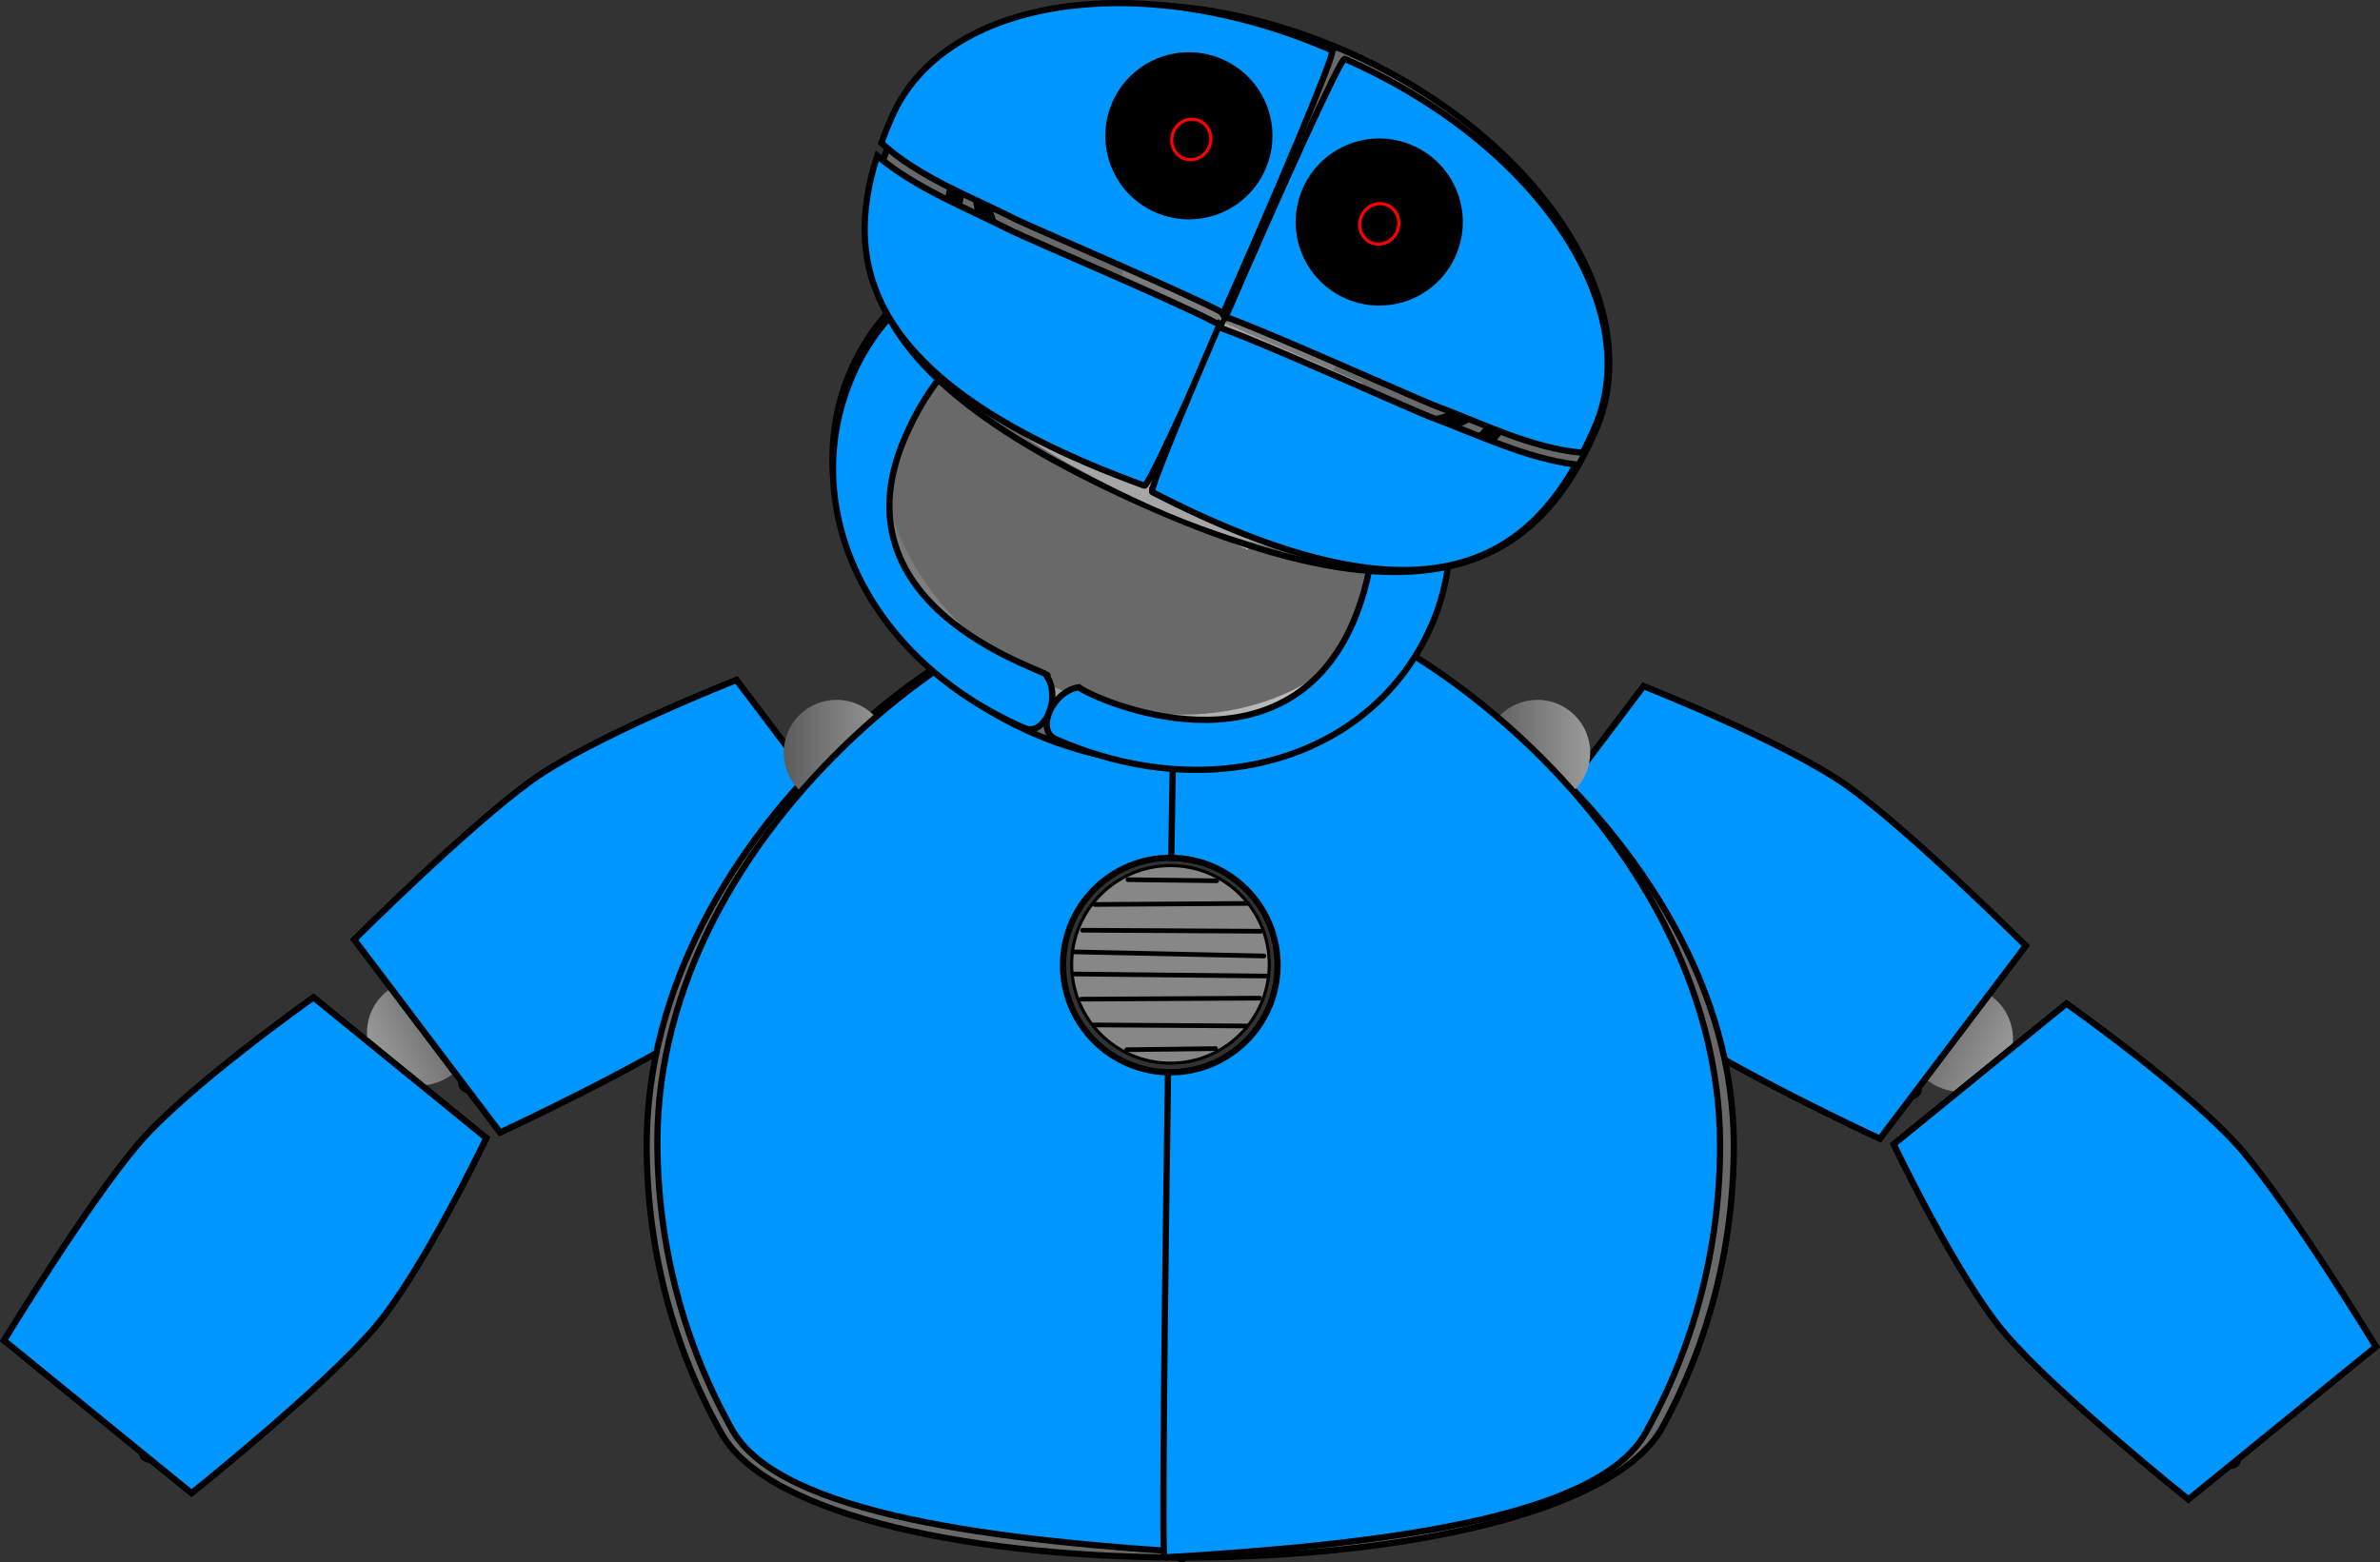<svg version="1.1" xmlns="http://www.w3.org/2000/svg" xmlns:xlink="http://www.w3.org/1999/xlink" width="762.907" height="500.893" viewBox="0,0,762.907,500.893"><rect x="0" y="0" width="762.907" height="500.893" fill="#333333" stroke="none"/><defs><linearGradient x1="469.87" y1="389.342" x2="500.329" y2="404.179" gradientUnits="userSpaceOnUse" id="color-1"><stop offset="0" stop-color="#5c5c5c"/><stop offset="1" stop-color="#9b9b9b"/></linearGradient><linearGradient x1="529.081" y1="472.634" x2="550.171" y2="455.461" gradientUnits="userSpaceOnUse" id="color-2"><stop offset="0" stop-color="#5c5c5c"/><stop offset="1" stop-color="#9b9b9b"/></linearGradient><linearGradient x1="413.954" y1="366.01" x2="430.355" y2="344.314" gradientUnits="userSpaceOnUse" id="color-3"><stop offset="0" stop-color="#5c5c5c"/><stop offset="1" stop-color="#9b9b9b"/></linearGradient><linearGradient x1="6.583" y1="387.345" x2="-23.876" y2="402.182" gradientUnits="userSpaceOnUse" id="color-4"><stop offset="0" stop-color="#5c5c5c"/><stop offset="1" stop-color="#9b9b9b"/></linearGradient><linearGradient x1="-52.628" y1="470.637" x2="-73.718" y2="453.464" gradientUnits="userSpaceOnUse" id="color-5"><stop offset="0" stop-color="#5c5c5c"/><stop offset="1" stop-color="#9b9b9b"/></linearGradient><linearGradient x1="62.498" y1="364.013" x2="46.098" y2="342.317" gradientUnits="userSpaceOnUse" id="color-6"><stop offset="0" stop-color="#5c5c5c"/><stop offset="1" stop-color="#9b9b9b"/></linearGradient><linearGradient x1="235.678" y1="296.654" x2="235.678" y2="312.838" gradientUnits="userSpaceOnUse" id="color-7"><stop offset="0" stop-color="#5c5c5c"/><stop offset="1" stop-color="#9b9b9b"/></linearGradient><linearGradient x1="261.651" y1="341.1" x2="274.719" y2="348.862" gradientUnits="userSpaceOnUse" id="color-8"><stop offset="0" stop-color="#5c5c5c"/><stop offset="1" stop-color="#9b9b9b"/></linearGradient><linearGradient x1="210.752" y1="342.353" x2="197.684" y2="350.115" gradientUnits="userSpaceOnUse" id="color-9"><stop offset="0" stop-color="#5c5c5c"/><stop offset="1" stop-color="#9b9b9b"/></linearGradient><linearGradient x1="226.182" y1="466.212" x2="245.45" y2="466.212" gradientUnits="userSpaceOnUse" id="color-10"><stop offset="0" stop-color="#5c5c5c"/><stop offset="1" stop-color="#9b9b9b"/></linearGradient><linearGradient x1="332.638" y1="305.032" x2="366.518" y2="305.032" gradientUnits="userSpaceOnUse" id="color-11"><stop offset="0" stop-color="#5c5c5c"/><stop offset="1" stop-color="#9b9b9b"/></linearGradient><linearGradient x1="107.984" y1="305.032" x2="141.865" y2="305.032" gradientUnits="userSpaceOnUse" id="color-12"><stop offset="0" stop-color="#5c5c5c"/><stop offset="1" stop-color="#9b9b9b"/></linearGradient><linearGradient x1="142.702" y1="187.584" x2="301.558" y2="257.113" gradientUnits="userSpaceOnUse" id="color-13"><stop offset="0" stop-color="#6c6c6c"/><stop offset="1" stop-color="#c4c4c4"/></linearGradient><linearGradient x1="208.617" y1="179.763" x2="271.101" y2="207.111" gradientUnits="userSpaceOnUse" id="color-14"><stop offset="0" stop-color="#6e6e6e"/><stop offset="1" stop-color="#c0c0c0"/></linearGradient><linearGradient x1="273.091" y1="115.238" x2="243.193" y2="183.546" gradientUnits="userSpaceOnUse" id="color-15"><stop offset="0" stop-color="#a6a6a6"/><stop offset="1" stop-color="#707070"/></linearGradient><linearGradient x1="233.573" y1="85.935" x2="221.054" y2="170.639" gradientUnits="userSpaceOnUse" id="color-16"><stop offset="0" stop-color="#a6a6a6"/><stop offset="1" stop-color="#707070"/></linearGradient><linearGradient x1="320.417" y1="125.258" x2="266.02" y2="193.44" gradientUnits="userSpaceOnUse" id="color-17"><stop offset="0" stop-color="#a6a6a6"/><stop offset="1" stop-color="#707070"/></linearGradient><linearGradient x1="250.411" y1="167.776" x2="241.836" y2="187.368" gradientUnits="userSpaceOnUse" id="color-18"><stop offset="0" stop-color="#a6a6a6"/><stop offset="1" stop-color="#707070"/></linearGradient><linearGradient x1="241.704" y1="184.787" x2="233.349" y2="203.877" gradientUnits="userSpaceOnUse" id="color-19"><stop offset="0" stop-color="#707070"/><stop offset="1" stop-color="#a6a6a6"/></linearGradient><linearGradient x1="278.033" y1="104.667" x2="262.505" y2="140.145" gradientUnits="userSpaceOnUse" id="color-20"><stop offset="0" stop-color="#a6a6a6"/><stop offset="1" stop-color="#707070"/></linearGradient></defs><g transform="translate(143.227,-63.726)"><g data-paper-data="{&quot;isPaintingLayer&quot;:true}" fill-rule="nonzero" stroke-linejoin="miter" stroke-miterlimit="10" stroke-dasharray="" stroke-dashoffset="0" style="mix-blend-mode: normal"><g data-paper-data="{&quot;index&quot;:null}" stroke-linecap="butt"><path d="M492.518,381.531c8.411,4.097 11.908,14.237 7.811,22.648c-4.097,8.411 -14.237,11.908 -22.648,7.811c-8.411,-4.097 -11.908,-14.237 -7.811,-22.648c4.097,-8.411 14.237,-11.908 22.648,-7.811z" data-paper-data="{&quot;index&quot;:null}" fill="url(#color-1)" stroke="none" stroke-width="0"/><g data-paper-data="{&quot;index&quot;:null}"><path d="M558.265,544.413c0,0 -42.258,-33.817 -58.699,-53.085c-15.517,-18.186 -35.752,-60.752 -35.752,-60.752l55.362,-45.08c0,0 40.418,28.519 56.199,47.014c16.217,19.007 42.996,62.959 42.996,62.959z" fill="#696969" stroke="#000000" stroke-width="2"/><path d="M576.736,528.486l-95.311,-111.704l21.09,-17.173l95.311,111.704z" fill="url(#color-2)" stroke="none" stroke-width="0"/><path d="M572.786,534.533c-3.326,0.975 -4.58,-2.412 -4.58,-2.412l-2.178,-6.046c-0.061,-7.845 2.406,-14.347 3.474,-21.941c0.617,-4.386 -0.23,-8.889 0.117,-13.283c0.311,-3.936 2.26,-7.915 1.092,-12.053c-2.73,-9.67 -14.234,-17.626 -23.417,-16.872c-5.91,0.102 -11.625,-0.592 -17.523,-0.88c-5.288,-0.258 -10.717,1.802 -15.939,-0.998c-5.163,-2.769 -8.411,-11.01 -10.094,-15.822c-4.589,-13.119 -0.859,-27.012 -5.102,-40.2c0,0 -1.065,-3.436 2.326,-4.218c3.391,-0.783 4.456,2.653 4.456,2.653c3.968,13.181 0.579,27.118 5.056,40.056c0.798,2.306 3.418,9.847 6.445,11.449c1.887,0.999 7.103,0.224 8.284,0.167c7.009,-0.34 14.132,0.872 21.205,0.753c12.601,-0.813 27.344,9.489 31.14,22.531c1.507,5.178 -0.45,9.678 -0.846,14.594c-0.362,4.495 0.477,9.067 -0.149,13.571c-0.941,6.778 -3.387,12.858 -3.53,19.8l1.834,4.789c0,0 1.254,3.386 -2.072,4.361z" fill="#000000" stroke="none" stroke-width="0.5"/><path d="M558.265,544.413c0,0 -42.258,-33.817 -58.699,-53.085c-15.517,-18.186 -35.752,-60.752 -35.752,-60.752l55.362,-45.08c0,0 40.418,28.519 56.199,47.014c16.217,19.007 42.996,62.959 42.996,62.959z" fill="#0096ff" stroke="#000000" stroke-width="2"/></g><g data-paper-data="{&quot;index&quot;:null}"><path d="M459.371,428.789c0,0 -49.088,-22.797 -69.639,-37.603c-19.396,-13.974 -49.174,-50.507 -49.174,-50.507l43.053,-56.952c0,0 46.04,18.088 65.768,32.3c20.272,14.604 56.735,50.927 56.735,50.927z" fill="#696969" stroke="#000000" stroke-width="2"/><path d="M473.525,408.926l-119.142,-85.832l16.401,-21.696l119.142,85.833z" fill="url(#color-3)" stroke="none" stroke-width="0"/><path d="M471.126,415.739c-2.999,1.738 -5.022,-1.253 -5.022,-1.253l-3.553,-5.355c-1.925,-7.605 -1.075,-14.507 -1.844,-22.137c-0.444,-4.407 -2.338,-8.579 -3.045,-12.929c-0.634,-3.897 0.313,-8.226 -1.806,-11.967c-4.951,-8.743 -18.017,-13.735 -26.757,-10.819c-5.716,1.504 -11.432,2.189 -17.229,3.313c-5.198,1.007 -9.981,4.299 -15.719,2.822c-5.674,-1.461 -10.788,-8.694 -13.567,-12.967c-7.577,-11.651 -7.259,-26.033 -14.516,-37.834c0,0 -1.851,-3.084 1.257,-4.651c3.108,-1.567 4.959,1.517 4.959,1.517c6.989,11.859 7.012,26.202 14.437,37.705c1.323,2.05 5.661,8.752 8.983,9.588c2.071,0.521 6.953,-1.472 8.086,-1.808c6.727,-1.997 13.934,-2.514 20.776,-4.312c12.046,-3.787 28.816,2.714 35.605,14.479c2.695,4.671 1.864,9.507 2.649,14.377c0.718,4.452 2.619,8.693 3.083,13.217c0.697,6.807 -0.232,13.295 1.28,20.072l2.92,4.216c0,0 2.023,2.991 -0.976,4.729z" fill="#000000" stroke="none" stroke-width="0.5"/><path d="M459.371,428.789c0,0 -49.088,-22.797 -69.639,-37.603c-19.396,-13.974 -49.174,-50.507 -49.174,-50.507l43.053,-56.952c0,0 46.04,18.088 65.768,32.3c20.272,14.604 56.735,50.927 56.735,50.927z" fill="#0096ff" stroke="#000000" stroke-width="2"/></g></g><g stroke-linecap="butt"><path d="M-16.065,379.534c8.411,-4.097 18.551,-0.6 22.648,7.811c4.097,8.411 0.6,18.551 -7.811,22.648c-8.411,4.097 -18.551,0.6 -22.648,-7.811c-4.097,-8.411 -0.6,-18.551 7.811,-22.648z" data-paper-data="{&quot;index&quot;:null}" fill="url(#color-4)" stroke="none" stroke-width="0"/><g data-paper-data="{&quot;index&quot;:null}"><path d="M-141.92,493.472c0,0 26.779,-43.952 42.996,-62.959c15.782,-18.496 56.199,-47.014 56.199,-47.014l55.362,45.08c0,0 -20.235,42.566 -35.752,60.752c-16.441,19.268 -58.699,53.085 -58.699,53.085z" fill="#696969" stroke="#000000" stroke-width="2"/><path d="M-121.374,509.316l95.311,-111.704l21.09,17.173l-95.311,111.704z" fill="url(#color-5)" stroke="none" stroke-width="0"/><path d="M-96.334,532.536c-3.326,-0.975 -2.072,-4.361 -2.072,-4.361l1.834,-4.789c-0.143,-6.942 -2.588,-13.022 -3.53,-19.8c-0.626,-4.504 0.213,-9.076 -0.149,-13.571c-0.396,-4.917 -2.353,-9.416 -0.846,-14.594c3.796,-13.043 18.539,-23.345 31.14,-22.531c7.073,0.119 14.196,-1.093 21.205,-0.753c1.18,0.057 6.397,0.832 8.284,-0.167c3.028,-1.602 5.648,-9.143 6.445,-11.449c4.476,-12.938 1.087,-26.875 5.056,-40.056c0,0 1.065,-3.436 4.456,-2.653c3.391,0.783 2.326,4.218 2.326,4.218c-4.243,13.188 -0.513,27.081 -5.102,40.2c-1.683,4.812 -4.931,13.053 -10.094,15.822c-5.222,2.8 -10.651,0.74 -15.939,0.998c-5.898,0.287 -11.613,0.982 -17.523,0.88c-9.183,-0.754 -20.687,7.202 -23.417,16.872c-1.168,4.138 0.78,8.117 1.092,12.053c0.348,4.394 -0.499,8.896 0.117,13.283c1.068,7.594 3.535,14.096 3.474,21.941l-2.178,6.046c0,0 -1.254,3.386 -4.58,2.412z" fill="#000000" stroke="none" stroke-width="0.5"/><path d="M-141.92,493.472c0,0 26.779,-43.952 42.996,-62.959c15.782,-18.496 56.199,-47.014 56.199,-47.014l55.362,45.08c0,0 -20.235,42.566 -35.752,60.752c-16.441,19.268 -58.699,53.085 -58.699,53.085z" fill="#0096ff" stroke="#000000" stroke-width="2"/></g><g data-paper-data="{&quot;index&quot;:null}"><path d="M-29.661,364.958c0,0 36.463,-36.323 56.735,-50.927c19.727,-14.212 65.768,-32.3 65.768,-32.3l43.053,56.952c0,0 -29.778,36.533 -49.174,50.507c-20.551,14.806 -69.639,37.603 -69.639,37.603z" fill="#696969" stroke="#000000" stroke-width="2"/><path d="M-13.474,385.233l119.142,-85.833l16.401,21.696l-119.142,85.832z" fill="url(#color-6)" stroke="none" stroke-width="0"/><path d="M5.326,413.742c-2.999,-1.738 -0.976,-4.729 -0.976,-4.729l2.92,-4.216c1.512,-6.777 0.583,-13.264 1.28,-20.072c0.463,-4.523 2.365,-8.765 3.083,-13.217c0.785,-4.87 -0.046,-9.706 2.649,-14.377c6.789,-11.766 23.559,-18.266 35.605,-14.479c6.842,1.797 14.049,2.315 20.776,4.312c1.133,0.336 6.015,2.329 8.086,1.808c3.322,-0.836 7.66,-7.538 8.983,-9.588c7.425,-11.502 7.448,-25.846 14.437,-37.705c0,0 1.851,-3.084 4.959,-1.517c3.108,1.567 1.257,4.651 1.257,4.651c-7.257,11.801 -6.938,26.182 -14.516,37.834c-2.779,4.274 -7.893,11.506 -13.567,12.967c-5.738,1.478 -10.522,-1.814 -15.719,-2.822c-5.797,-1.123 -11.513,-1.808 -17.229,-3.313c-8.74,-2.916 -21.806,2.075 -26.757,10.819c-2.119,3.741 -1.173,8.07 -1.806,11.967c-0.707,4.35 -2.601,8.522 -3.045,12.929c-0.769,7.63 0.081,14.532 -1.844,22.137l-3.553,5.355c0,0 -2.023,2.991 -5.022,1.253z" fill="#000000" stroke="none" stroke-width="0.5"/><path d="M-29.661,364.958c0,0 36.463,-36.323 56.735,-50.927c19.727,-14.212 65.768,-32.3 65.768,-32.3l43.053,56.952c0,0 -29.778,36.533 -49.174,50.507c-20.551,14.806 -69.639,37.603 -69.639,37.603z" fill="#0096ff" stroke="#000000" stroke-width="2"/></g></g><path d="M238.306,248.319c54.907,1.189 174.244,81.71 174.244,182.504c0,32.863 -8.293,63.697 -22.806,90.332c-30.001,55.058 -271.449,55.987 -301.73,2.072c-15.222,-27.103 -23.952,-58.685 -23.952,-92.404c0,-100.794 109.406,-183.908 174.244,-182.504z" fill="#696969" stroke="#000000" stroke-width="2" stroke-linecap="butt"/><path d="M121.318,312.838v-16.185h228.719v16.185z" fill="url(#color-7)" stroke="none" stroke-width="0" stroke-linecap="butt"/><path d="M227.094,379.543l69.114,-76.887l13.068,7.762l-69.114,76.887z" fill="url(#color-8)" stroke="none" stroke-width="0" stroke-linecap="butt"/><path d="M232.241,388.558l-69.114,-76.887l13.068,-7.762l69.114,76.887z" data-paper-data="{&quot;index&quot;:null}" fill="url(#color-9)" stroke="none" stroke-width="0" stroke-linecap="butt"/><path d="M226.182,561.319v-190.214h19.267v190.214z" fill="url(#color-10)" stroke="none" stroke-width="0" stroke-linecap="butt"/><path d="M261.686,374.234c0.795,-2.835 4.814,-2.275 4.814,-2.275l3.139,0.508c1.532,0.484 3.064,0.968 4.596,1.452c7.915,4.498 15.564,10.447 22.599,16.199c2.88,-1.009 5.425,-2.521 7.428,-4.72c4.682,-5.141 -0.385,-10.801 -1.482,-15.972c-1.337,-6.299 1.123,-12.794 0.001,-19.12c-1.635,-9.217 -11.56,-18.742 -19.842,-25.646c-7.905,-6.7 -22.732,-7.778 -29.004,-15.033c-5.288,-6.116 -2.063,-13.665 -5.481,-19.993c-0.539,2.724 -1.803,5.33 -4.048,7.746c-5.539,5.963 -17.219,11.805 -25.658,15.434c-5.48,2.357 -15.622,4.266 -19.896,7.791c-3.287,2.711 -3.957,6.568 -6.019,9.825c-8.104,12.798 -21.314,27.409 -1.079,37.547c4.548,2.278 8.464,3.687 14.077,3.607h1.828c0,0 4.097,0 4.097,2.89c0,2.89 -4.097,2.89 -4.097,2.89h-1.828c-14.74,-0.151 -35.637,-10.713 -34.242,-22.625c1.049,-8.963 8.644,-18.583 13.763,-26.667c0.592,-0.936 6.807,-10.842 7.348,-11.285c5.016,-4.105 15.379,-6.164 21.788,-8.911c7.503,-3.216 18.175,-8.484 23.157,-13.762c4.78,-5.065 3.429,-12.017 0.332,-18.976c-5.428,-6.071 -12.038,-11.623 -19.924,-15.619c0,0 -3.317,-1.696 -0.912,-4.036c2.404,-2.34 5.721,-0.644 5.721,-0.644c2.073,1.069 4.079,2.233 6.013,3.477c-0.328,-0.642 -0.629,-1.263 -0.897,-1.86c0,0 -1.235,-2.756 2.671,-3.627c3.906,-0.871 5.141,1.885 5.141,1.885c2.283,5.095 5.993,10.97 8.863,16.986c4.485,4.898 8.218,10.126 11.112,15.265c3.53,6.267 0.445,13.811 5.26,19.763c2.869,3.547 10.807,4.405 15.375,6.261c4.926,2 9.117,4.892 12.803,7.944c9.344,7.846 19.822,18.23 21.702,28.625c1.145,6.332 -1.361,12.854 0.001,19.128c1.506,6.939 6.536,12.832 0.346,19.727c-2.49,2.773 -5.555,4.769 -8.997,6.173c0.131,0.108 0.261,0.216 0.392,0.324c5.039,4.167 8.209,8.583 15.013,11.52c21.185,9.144 24.589,-14.844 21.812,-23.825c-12.026,-23.386 -27.59,-47.976 -8.8,-72.305c2.689,-3.481 6.472,-6.195 10.436,-8.823c0.23,1.442 1.965,2.563 4.071,2.563c0.243,0 0.482,-0.015 0.714,-0.044c0.334,0.465 0.841,0.857 1.461,1.135c-3.655,2.378 -7.137,4.852 -9.489,7.938c-17.465,22.911 -1.691,46.041 9.482,67.938c1.774,5.802 3.474,12.735 0.877,18.576c-4.954,11.146 -19.627,18.152 -34.827,11.783c-7.706,-3.229 -11.374,-8.052 -16.982,-12.704c-0.74,-0.614 -1.49,-1.239 -2.25,-1.871c-9.205,1.506 -19.71,0.456 -28.889,-0.689c-1.735,-0.329 -3.47,-0.658 -5.205,-0.987l0.152,0.1c0,0 -4.097,0 -4.097,-2.89c0,-2.89 4.097,-2.89 4.097,-2.89l1.981,0.1c1.617,0.308 3.234,0.617 4.85,0.925c6.35,0.784 14.011,1.793 21.035,1.311c-5.733,-4.663 -11.858,-9.334 -18.112,-12.914c-1.211,-0.366 -2.421,-0.732 -3.631,-1.098l-1.432,-0.13c0,0 -4.019,-0.561 -3.224,-3.396z" fill="#000000" stroke="none" stroke-width="0.5" stroke-linecap="butt"/><path d="M223.62,387.065c2.262,2.591 -2.315,3.871 -2.315,3.871l-3.23,0.739c-8.199,4.513 -13.032,10.622 -18.988,16.177c-21.756,20.076 -70.883,17.651 -89.402,-3.225c-10.402,-11.725 -0.204,-29.873 11.633,-39.818c17.651,-16.894 19.428,-31.278 10.778,-49.98c-2.201,-4.757 -6.905,-12.075 -14.893,-15.596c1.333,-0.552 1.919,-1.381 1.919,-1.381c0.826,-1.213 1.868,-2.403 3.164,-3.485c7.782,3.199 12.934,8.565 16.632,13.856c14.631,20.935 10.999,40.479 -8.966,59.671c-10.214,8.566 -17.005,21.289 -13.036,31.854c1.107,2.946 5.335,5.282 8.891,7.258c6.308,3.505 12.933,7.989 22.109,9.128c18.129,2.251 33.555,-2.888 42.444,-11.282c6.475,-6.039 11.734,-12.293 20.538,-17.289l5.883,-1.81c0,0 4.577,-1.281 6.839,1.31z" fill="#000000" stroke="none" stroke-width="0.5" stroke-linecap="butt"/><path d="M240.003,375.585c2.89,0 2.89,3.975 2.89,3.975l-0.151,3.023c-2.111,8.582 -2.884,17.961 -5.598,26.264c-1.491,4.56 -5.944,10.794 -5.542,16.489c0.414,5.86 4.685,11.097 7.325,15.125c5.956,9.086 13.177,16.131 19.311,25.066c1.217,4.238 3.012,8.49 2.347,13.334c-2.395,17.455 -21.111,27.352 -30.869,35.834c-2.843,2.471 -6.871,3.088 -8.739,6.934c-0.555,1.141 0.327,2.712 0.586,4.038c1.351,6.941 2.888,12.327 5.815,18.285c2.88,5.862 5.417,9.456 9.702,13.324c0,0 2.413,2.187 0.823,5.506c-1.59,3.319 -4.004,1.132 -4.004,1.132c-4.891,-4.449 -8.026,-8.813 -11.312,-15.514c-2.943,-6.001 -9.905,-22.371 -6.763,-30.369c0.5,-1.272 9.425,-8.855 10.805,-10.054c9.325,-8.104 31.962,-19.26 26.739,-38.17c-8.458,-11.845 -26.34,-25.533 -27.533,-43.97c-0.498,-7.7 3.973,-13.973 6.066,-20.331c2.63,-7.992 3.338,-17.171 5.365,-25.46l-0.152,-0.483c0,0 0,-3.975 2.89,-3.975z" fill="#000000" stroke="none" stroke-width="0.5" stroke-linecap="butt"/><g><path d="M191.328,414.288v-78.61h81.886v78.61z" fill="#323232" stroke="none" stroke-width="0" stroke-linecap="butt"/><g stroke="#000000"><path d="M231.964,341.23c17.494,0 31.675,14.182 31.675,31.675c0,17.494 -14.182,31.675 -31.675,31.675c-17.494,0 -31.675,-14.182 -31.675,-31.675c0,-17.494 14.182,-31.675 31.675,-31.675z" fill="#878787" stroke-width="1" stroke-linecap="butt"/><path d="M207.746,353.694l48.884,-0.33" fill="none" stroke-width="1.5" stroke-linecap="round"/><path d="M203.783,361.952l57.141,0.33" fill="none" stroke-width="1.5" stroke-linecap="round"/><path d="M261.915,370.209l-61.105,-1.321" fill="none" stroke-width="1.5" stroke-linecap="round"/><path d="M263.043,376.65l-62.096,-0.661" fill="none" stroke-width="1.5" stroke-linecap="round"/><path d="M246.797,346.1l-28.456,-0.356" fill="none" stroke-width="1.5" stroke-linecap="round"/><path d="M256.245,392.646l-48.884,-0.33" data-paper-data="{&quot;index&quot;:null}" fill="none" stroke-width="1.5" stroke-linecap="round"/><path d="M260.538,383.728l-57.141,0.33" data-paper-data="{&quot;index&quot;:null}" fill="none" stroke-width="1.5" stroke-linecap="round"/><path d="M217.956,400.266l28.456,-0.356" data-paper-data="{&quot;index&quot;:null}" fill="none" stroke-width="1.5" stroke-linecap="round"/></g></g><path d="M366.518,305.032c0,9.356 -7.584,16.94 -16.94,16.94c-9.356,0 -16.94,-7.585 -16.94,-16.94c0,-9.356 7.584,-16.94 16.94,-16.94c9.356,0 16.94,7.584 16.94,16.94z" fill="url(#color-11)" stroke="none" stroke-width="0" stroke-linecap="butt"/><path d="M141.865,305.032c0,9.356 -7.584,16.94 -16.94,16.94c-9.356,0 -16.94,-7.585 -16.94,-16.94c0,-9.356 7.584,-16.94 16.94,-16.94c9.356,0 16.94,7.584 16.94,16.94z" fill="url(#color-12)" stroke="none" stroke-width="0" stroke-linecap="butt"/><path d="M241.745,247.172c0.134,0.002 0.891,41.082 1.724,93.558c-3.613,-1.29 -7.505,-1.992 -11.561,-1.992c-18.991,0 -34.386,15.395 -34.386,34.386c0,18.991 15.395,34.386 34.386,34.386c4.423,0 8.65,-0.835 12.534,-2.356c1.121,78.492 1.988,156.776 1.167,156.728c-68.831,-4.05 -138.779,-12.422 -154.157,-39.801c-15.222,-27.103 -23.952,-58.685 -23.952,-92.404c0,-100.794 109.406,-183.908 174.244,-182.504z" fill="#0096ff" stroke="#000000" stroke-width="2" stroke-linecap="butt"/><path d="M408.14,430.823c0,33.719 -8.73,65.301 -23.952,92.404c-15.377,27.379 -85.326,35.751 -154.157,39.801c-0.817,0.048 0.037,-77.438 1.15,-155.526c0.242,0.005 0.484,0.008 0.727,0.008c18.991,0 34.386,-15.395 34.386,-34.386c0,-18.886 -15.226,-34.216 -34.073,-34.384c0.814,-50.967 1.543,-90.42 1.674,-90.421c64.839,-1.404 174.244,81.71 174.244,182.504z" data-paper-data="{&quot;index&quot;:null}" fill="#0096ff" stroke="#000000" stroke-width="2" stroke-linecap="butt"/><path d="M254.518,146.208c50.593,22.144 76.665,74.233 58.233,116.346c-18.432,42.112 -74.387,58.3 -124.981,36.156c-50.593,-22.144 -76.665,-74.233 -58.233,-116.346c18.432,-42.112 74.387,-58.3 124.981,-36.156z" fill="#696969" stroke="#000000" stroke-width="2" stroke-linecap="butt"/><path d="M250.096,158.453c43.867,19.2 66.907,63.371 51.462,98.66c-15.445,35.288 -63.527,48.331 -107.394,29.131c-43.867,-19.2 -66.907,-63.371 -51.462,-98.66c15.445,-35.288 63.527,-48.331 107.394,-29.131z" fill="none" stroke="url(#color-13)" stroke-width="4.5" stroke-linecap="butt"/><g stroke="none" stroke-width="0" stroke-linecap="butt"><path d="M194.248,212.593l28.738,-65.66l62.483,27.348l-28.738,65.66z" fill="url(#color-14)"/><path d="M265.907,191.587l8.343,-19.063l7.413,3.245l-8.343,19.063z" fill="#ffffff"/><path d="M256.405,213.298l8.343,-19.063l7.413,3.245l-8.343,19.063z" fill="#ffffff"/><path d="M247.134,234.479l8.343,-19.063l7.413,3.245l-8.343,19.063z" fill="#ffffff"/><path d="M216.893,169.504l8.343,-19.063l7.413,3.245l-8.343,19.063z" fill="#ffffff"/><path d="M207.391,191.214l8.343,-19.063l7.413,3.245l-8.343,19.063z" fill="#ffffff"/><path d="M198.121,212.395l8.343,-19.063l7.413,3.245l-8.343,19.063z" fill="#ffffff"/><path d="M227.765,225.875l2.781,-6.354l14.297,6.258l-2.781,6.354z" fill="#ffffff"/><path d="M211.325,218.553l2.781,-6.354l14.297,6.258l-2.781,6.354z" fill="#ffffff"/></g><path d="M130.133,183.886c18.432,-42.112 74.387,-58.3 124.981,-36.156c26.437,11.571 -74.518,-17.489 -107.02,53.524c-28.453,59.516 50.221,78.857 44.182,79.141c4.808,7.001 -0.656,19.579 -7.175,16.726c-50.593,-22.144 -73.4,-71.122 -54.968,-113.234z" fill="#0096ff" stroke="#000000" stroke-width="2" stroke-linecap="butt"/><path d="M315.637,264.237c-18.432,42.112 -69.886,58.587 -120.479,36.444c-6.519,-2.853 -0.986,-15.401 7.419,-16.619c5.414,4.134 65.914,30.694 88.116,-21.237c30.117,-72.056 -59.726,-126.505 -33.289,-114.934c50.593,22.144 76.665,74.233 58.233,116.346z" data-paper-data="{&quot;index&quot;:null}" fill="#0096ff" stroke="#000000" stroke-width="2" stroke-linecap="butt"/><path d="M288.097,80.095c61.833,27.063 97.674,81.64 80.053,121.9c-17.621,40.26 -50.8,65.145 -143.865,23.895c-98.305,-43.573 -97.674,-81.64 -80.053,-121.9c17.621,-40.26 82.032,-50.958 143.865,-23.895z" fill="#696969" stroke="#000000" stroke-width="2" stroke-linecap="butt"/><path d="M215.658,171.494l29.897,-68.308l55.07,24.103l-29.897,68.308z" fill="url(#color-15)" stroke="none" stroke-width="0" stroke-linecap="butt"/><path d="M213.996,169.272l12.519,-84.704l14.115,2.734l-12.519,84.704z" fill="url(#color-16)" stroke="none" stroke-width="0" stroke-linecap="butt"/><path d="M260.24,189.154l54.397,-68.182l11.56,8.573l-54.397,68.182z" data-paper-data="{&quot;index&quot;:null}" fill="url(#color-17)" stroke="none" stroke-width="0" stroke-linecap="butt"/><path d="M198.68,168.48l8.575,-19.592l86.312,37.777l-8.575,19.592z" fill="url(#color-18)" stroke="none" stroke-width="0" stroke-linecap="butt"/><path d="M183.417,167.922c-2.879,-0.252 -2.627,-3.131 -2.627,-3.131l0.131,-1.018c-0.256,-3.11 0.021,-7.17 -1.07,-10.167c-0.421,-1.157 -2.853,-3.815 -3.265,-4.579c-5.669,-10.497 -14.413,-28.754 -0.95,-36.774c3.923,0.385 15.188,3.887 18.331,-0.637c4.462,-6.422 1.994,-14.292 8.489,-20.236c7.522,-6.884 19.689,-6.96 29.372,-7.948c0,0 2.875,-0.293 3.168,2.582c0.293,2.875 -2.582,3.168 -2.582,3.168c-8.16,0.831 -19.668,0.603 -26.02,6.428c-7.894,7.239 -2.318,21.411 -15.801,23.716c-1.426,0.244 -2.898,0.095 -4.341,-0.017c-2.132,-0.166 -7.058,-1.014 -9.419,-1.402c-3.218,2.029 -2.52,7.784 -2.121,11.091c1.052,8.711 7.626,14.706 10.515,22.487c1.345,3.623 1.14,8.018 1.453,11.813l-0.133,1.997c0,0 -0.252,2.879 -3.131,2.627z" fill="#000000" stroke="none" stroke-width="0.5" stroke-linecap="butt"/><path d="M160.107,167.824c-2.613,-1.234 -1.379,-3.847 -1.379,-3.847l0.476,-0.91c0.837,-3.006 2.504,-6.718 2.519,-9.908c0.006,-1.232 -1.354,-4.567 -1.477,-5.427c-1.681,-11.811 -3.557,-31.967 11.851,-34.825c3.547,1.72 12.9,8.909 17.416,5.754c6.411,-4.478 6.822,-12.716 14.974,-16.041c9.442,-3.851 20.881,0.293 30.307,2.721c0,0 2.799,0.721 2.078,3.52c-0.721,2.799 -3.52,2.077 -3.52,2.077c-7.942,-2.047 -18.658,-6.249 -26.635,-2.986c-9.913,4.056 -9.593,19.281 -23.039,16.772c-1.422,-0.265 -2.752,-0.915 -4.066,-1.519c-1.943,-0.894 -6.269,-3.396 -8.349,-4.579c-3.721,0.789 -5.061,6.428 -5.832,9.669c-2.031,8.536 2.058,16.438 2.072,24.737c0.007,3.865 -1.708,7.916 -2.73,11.585l-0.817,1.827c0,0 -1.234,2.613 -3.847,1.379z" fill="#000000" stroke="none" stroke-width="0.5" stroke-linecap="butt"/><path d="M292.01,208.93l1.377,-1.453c3.001,-2.345 6.09,-5.477 9.664,-6.947c7.676,-3.157 16.54,-2.395 23.653,-7.532c2.7,-1.95 7.401,-5.342 6.709,-9.083c-1.887,-1.471 -5.852,-4.514 -7.42,-5.968c-1.061,-0.984 -2.169,-1.964 -2.957,-3.178c-7.454,-11.469 6.74,-16.987 6.702,-27.698c-0.03,-8.618 -8.006,-16.918 -12.931,-23.476c0,0 -1.735,-2.311 0.576,-4.046c2.311,-1.735 4.046,0.576 4.046,0.576c5.844,7.784 14.043,16.773 14.089,26.97c0.04,8.804 -7.416,12.33 -9.107,19.965c-1.191,5.378 9.024,11.278 11.969,13.898c3.242,15.331 -16.102,21.295 -27.66,24.252c-0.841,0.215 -4.443,0.232 -5.579,0.708c-2.942,1.232 -5.736,4.19 -8.195,6.112l-0.659,0.787c0,0 -1.944,2.139 -4.083,0.195c-2.139,-1.944 -0.195,-4.083 -0.195,-4.083z" data-paper-data="{&quot;index&quot;:null}" fill="#000000" stroke="none" stroke-width="0.5" stroke-linecap="butt"/><path d="M306.494,226.308l0.788,-1.84c2.002,-3.239 3.815,-7.248 6.658,-9.865c6.106,-5.62 14.685,-7.977 19.578,-15.261c1.857,-2.765 5.091,-7.576 3.146,-10.845c-2.28,-0.726 -7.054,-2.206 -9.029,-3.027c-1.336,-0.555 -2.715,-1.091 -3.875,-1.956c-10.966,-8.175 0.436,-18.27 -3.31,-28.304c-3.014,-8.074 -13.372,-13.096 -20.264,-17.541c0,0 -2.429,-1.567 -0.862,-3.995c1.567,-2.429 3.995,-0.862 3.995,-0.862c8.179,5.277 18.985,10.869 22.561,20.418c3.088,8.245 -2.685,14.136 -1.625,21.884c0.747,5.458 12.373,7.452 16.043,8.89c8.354,13.258 -7.727,25.555 -17.543,32.333c-0.714,0.493 -4.088,1.757 -4.988,2.597c-2.333,2.175 -3.929,5.918 -5.569,8.573l-0.346,0.967c0,0 -1.083,2.68 -3.762,1.597c-2.68,-1.083 -1.597,-3.762 -1.597,-3.762z" data-paper-data="{&quot;index&quot;:null}" fill="#000000" stroke="none" stroke-width="0.5" stroke-linecap="butt"/><path d="M141.477,163.666l8.355,-19.09l183.743,80.421l-8.355,19.09c0,0 -40.641,7.973 -99.336,-18.271c-64.617,-28.893 -84.408,-62.15 -84.408,-62.15z" fill="url(#color-19)" stroke="none" stroke-width="0" stroke-linecap="butt"/><path d="M224.644,123.574l15.528,-35.478l75.721,33.142l-15.528,35.478z" fill="url(#color-20)" stroke="#000000" stroke-width="0" stroke-linecap="butt"/><path d="M246.881,87.754c11.853,5.188 17.384,18.711 12.353,30.205c-5.031,11.494 -18.717,16.606 -30.57,11.418c-11.853,-5.188 -17.384,-18.711 -12.353,-30.205c5.031,-11.494 18.717,-16.606 30.57,-11.418z" fill="#ffffff" stroke="#000000" stroke-width="2" stroke-linecap="butt"/><path d="M283.802,79.898c1.265,0.554 -17.871,45.756 -35.056,84.55c-0.454,-0.704 -1.209,-1.095 -1.209,-1.095c-13.221,-6.778 -56.723,-25.331 -64.881,-29.189c-14.485,-7.366 -31.319,-13.552 -43.388,-24.63c1.028,-2.795 2.161,-5.57 3.364,-8.32c16.859,-38.518 80.063,-48.062 141.17,-21.316zM227.532,130.889c13.048,5.711 28.255,-0.237 33.966,-13.285c5.711,-13.048 -0.237,-28.255 -13.285,-33.966c-13.048,-5.711 -28.255,0.237 -33.966,13.285c-5.711,13.048 0.237,28.255 13.285,33.966z" fill="#0096ff" stroke="#000000" stroke-width="2" stroke-linecap="butt"/><path d="M214.187,96.896c5.711,-13.048 21.004,-19.03 34.052,-13.319c13.048,5.711 19.03,21.004 13.319,34.052c-5.711,13.048 -21.004,19.03 -34.052,13.319c-13.048,-5.711 -19.03,-21.004 -13.319,-34.052z" data-paper-data="{&quot;noHover&quot;:false,&quot;origItem&quot;:[&quot;Path&quot;,{&quot;applyMatrix&quot;:true,&quot;segments&quot;:[[[384.72744,349.27406],[-21.77325,0],[21.77325,0]],[[424.15135,309.85014],[0,21.77325],[0,-21.77325]],[[384.72744,270.42623],[21.77325,0],[-21.77325,0]],[[345.30352,309.85014],[0,-21.77325],[0,21.77325]]],&quot;closed&quot;:true,&quot;fillColor&quot;:[0,0,0,1]}]}" fill="#000000" stroke="none" stroke-width="0.5" stroke-linecap="butt"/><path d="M223.646,219.445c-89.252,-32.431 -96.968,-70.501 -85.688,-105.76c12.455,10.532 28.799,16.776 43.225,24.121c8.389,3.967 52.185,22.524 65.184,29.318c0,0 0.982,0.509 1.976,0.331c-12.566,28.283 -23.742,52.337 -24.698,51.99z" fill="#0096ff" stroke="#000000" stroke-width="2" stroke-linecap="butt"/><path d="M308.158,113.86c11.853,5.188 17.384,18.711 12.353,30.205c-5.031,11.494 -18.717,16.606 -30.57,11.418c-11.853,-5.188 -17.384,-18.711 -12.353,-30.205c5.031,-11.494 18.717,-16.606 30.57,-11.418z" fill="#ffffff" stroke="#000000" stroke-width="2" stroke-linecap="butt"/><path d="M287.831,82.6c61.107,26.746 96.978,79.652 80.12,118.17c-1.204,2.75 -2.474,5.464 -3.83,8.116c-16.327,-1.35 -32.292,-9.52 -47.532,-15.163c-8.369,-3.376 -51.514,-22.746 -65.463,-27.86c0,0 -0.799,-0.289 -1.625,-0.145c16.84,-38.946 37.064,-83.671 38.329,-83.118zM322.515,145.248c5.711,-13.048 -0.237,-28.255 -13.285,-33.966c-13.048,-5.711 -28.255,0.237 -33.966,13.285c-5.711,13.048 0.237,28.255 13.285,33.966c13.048,5.711 28.255,-0.237 33.966,-13.285z" data-paper-data="{&quot;index&quot;:null}" fill="#0096ff" stroke="#000000" stroke-width="2" stroke-linecap="butt"/><path d="M288.523,158.593c-13.048,-5.711 -19.03,-21.004 -13.319,-34.052c5.711,-13.048 21.004,-19.03 34.052,-13.319c13.048,5.711 19.03,21.004 13.319,34.052c-5.711,13.048 -21.004,19.03 -34.052,13.319z" data-paper-data="{&quot;noHover&quot;:false,&quot;origItem&quot;:[&quot;Path&quot;,{&quot;applyMatrix&quot;:true,&quot;segments&quot;:[[[526.54509,311.16443],[0,21.7732],[0,-21.7732]],[[487.12118,271.74051],[21.7732,0],[-21.7732,0]],[[447.69726,311.16443],[0,-21.7732],[0,21.7732]],[[487.12118,350.58835],[-21.7732,0],[21.7732,0]]],&quot;closed&quot;:true,&quot;fillColor&quot;:[0,0,0,1]}]}" fill="#000000" stroke="none" stroke-width="0.5" stroke-linecap="butt"/><path d="M226.129,221.47c-0.904,-0.467 9.184,-24.997 21.437,-53.418c0.544,0.851 1.584,1.227 1.584,1.227c13.811,4.94 57.157,24.524 65.763,27.995c15.184,5.615 30.86,13.386 47.047,15.389c-18.249,32.209 -51.451,52.37 -135.831,8.806z" data-paper-data="{&quot;index&quot;:null}" fill="#0096ff" stroke="#000000" stroke-width="2" stroke-linecap="butt"/><path d="M304.59,137.999c-1.449,3.31 -5.172,4.877 -8.316,3.501c-3.144,-1.376 -4.519,-5.175 -3.07,-8.484c1.449,-3.31 5.172,-4.877 8.316,-3.501c3.144,1.376 4.519,5.175 3.07,8.484z" fill="#000000" stroke="#ff0000" stroke-width="1" stroke-linecap="butt"/><path d="M244.326,110.909c-1.449,3.31 -5.172,4.877 -8.316,3.501c-3.144,-1.376 -4.519,-5.175 -3.07,-8.484c1.449,-3.31 5.172,-4.877 8.316,-3.501c3.144,1.376 4.519,5.175 3.07,8.484z" fill="#000000" stroke="#ff0000" stroke-width="1" stroke-linecap="butt"/></g></g></svg>